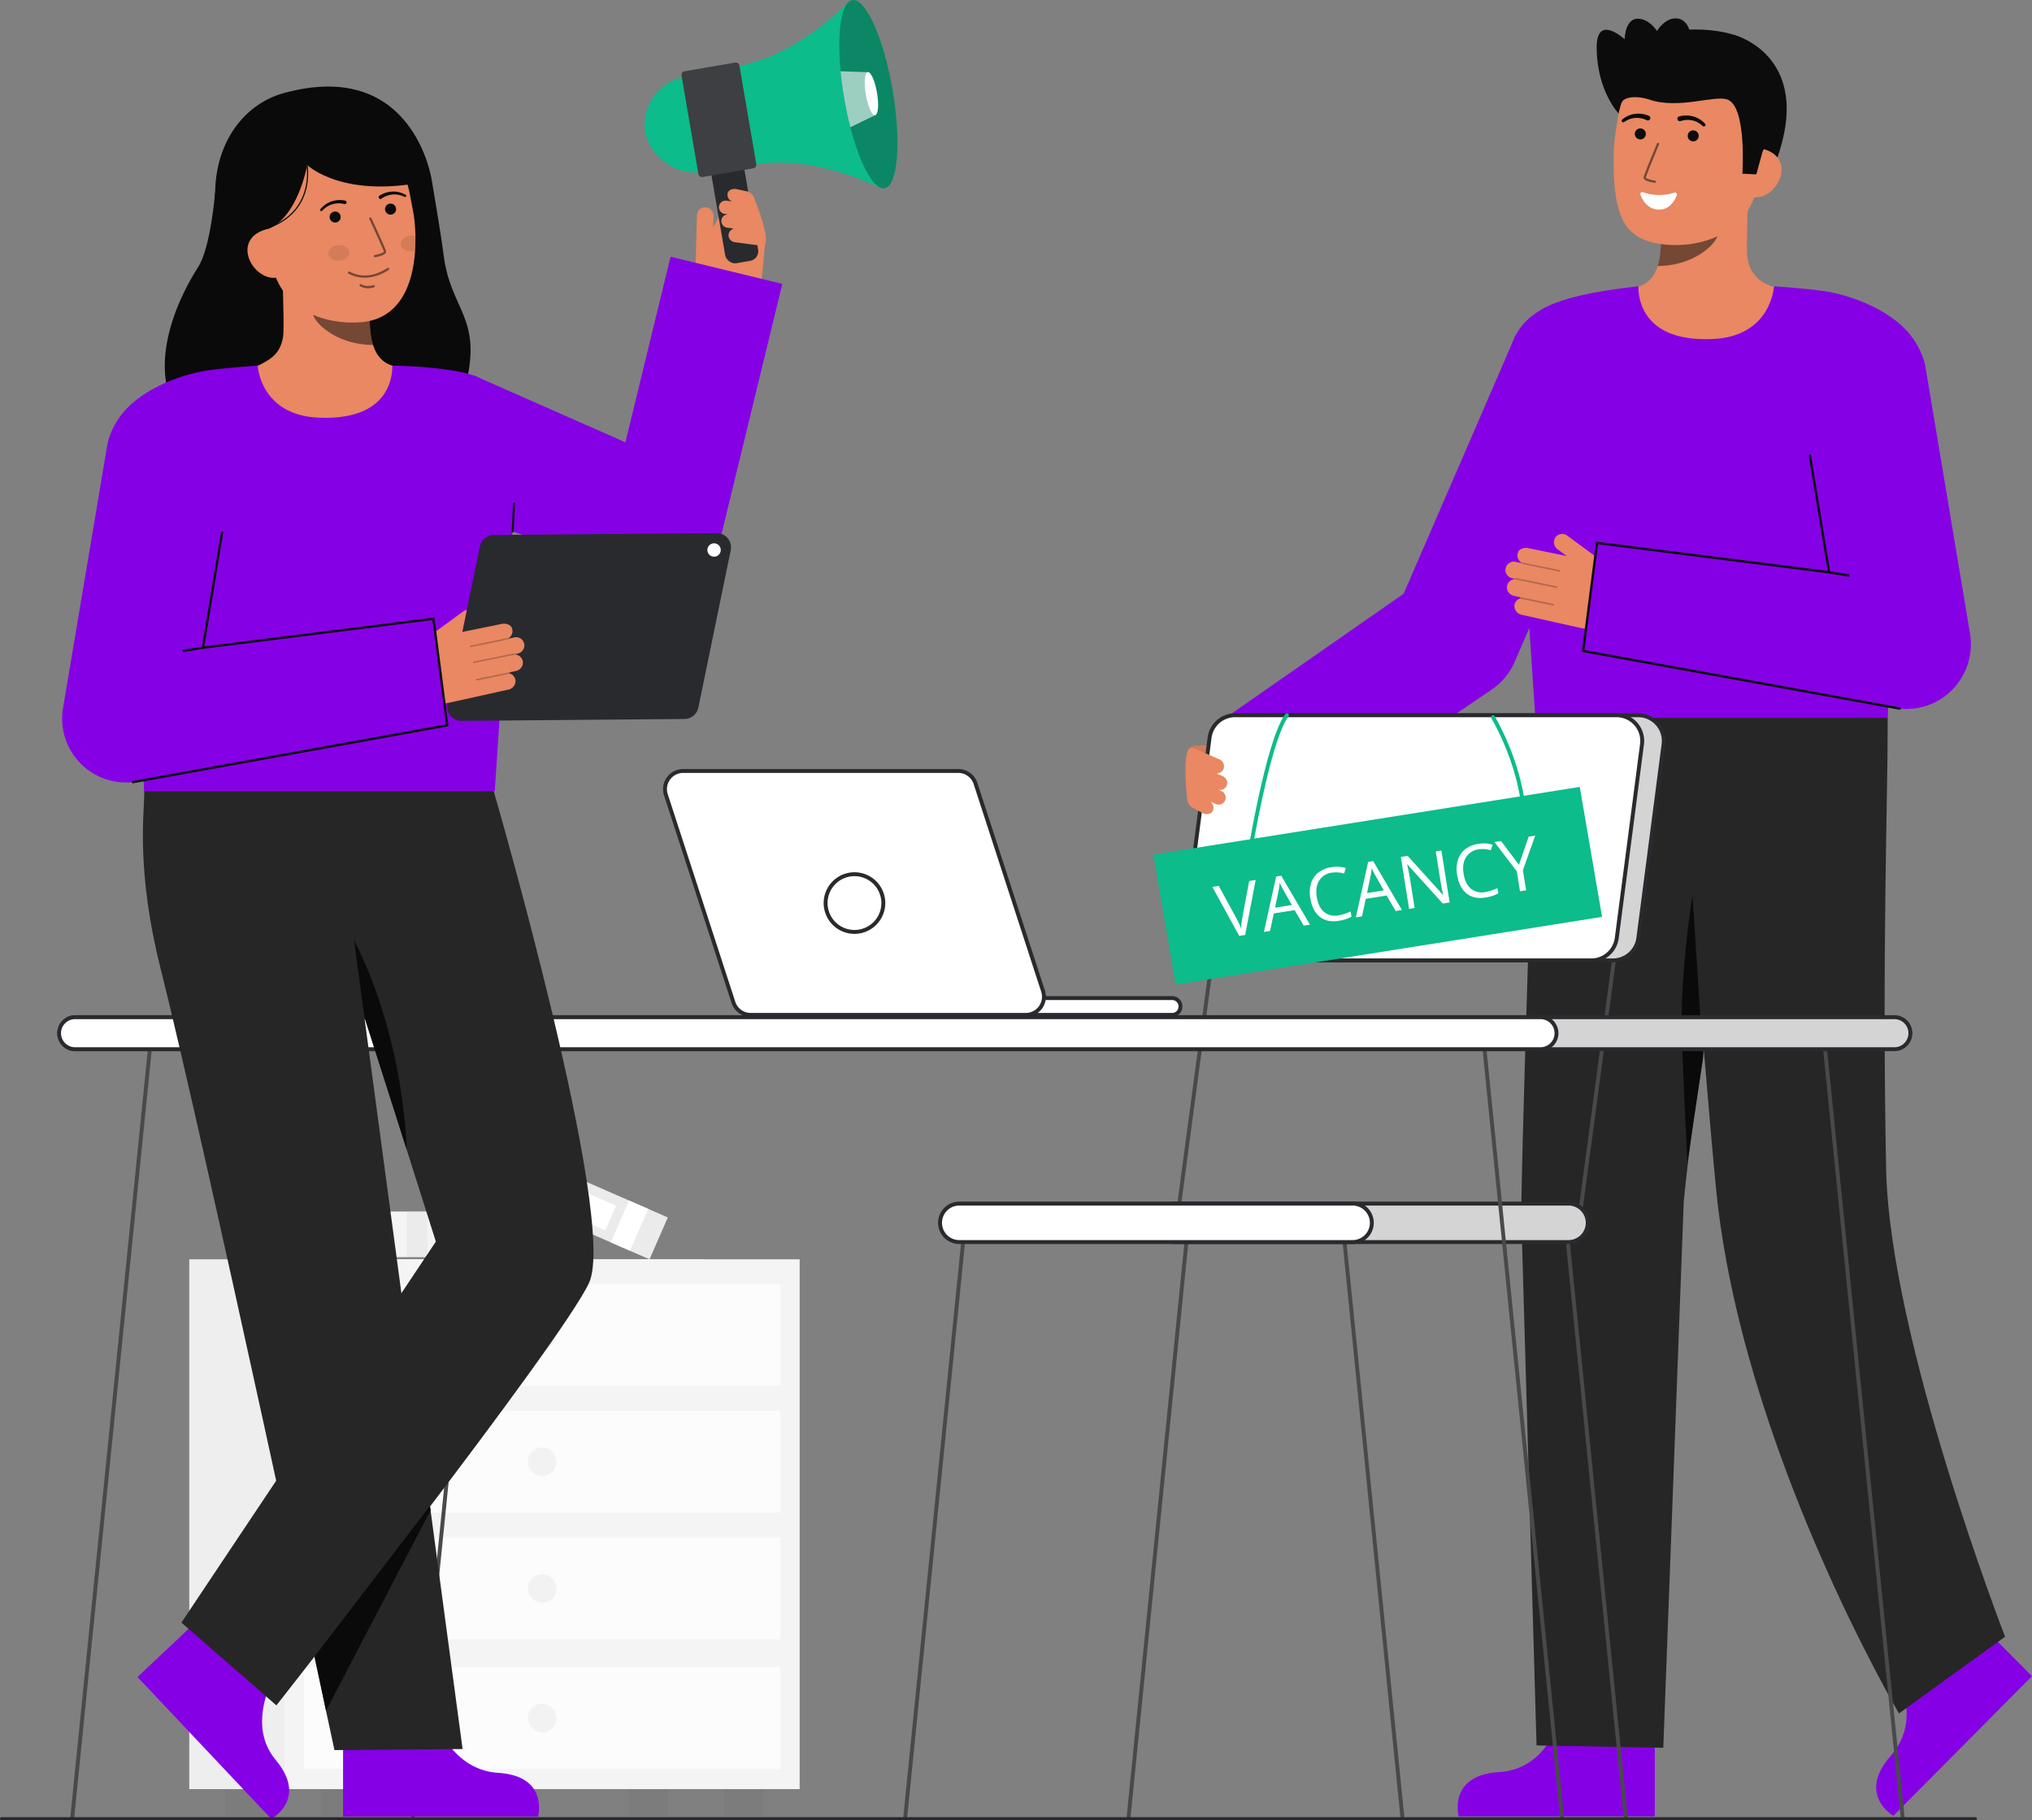 <svg id="Layer_1" data-name="Layer 1" xmlns="http://www.w3.org/2000/svg" viewBox="0 0 1040.033 931.454"><rect x="0" y="0" width="1040.033" height="931.454" fill="#808080" stroke="none"/><path d="M628.621,370.1a4.468,4.468,0,0,0-5.924,2.7,4.693,4.693,0,0,0,2.832,5.723l5.641,2.285-18.557.771c-2.343.063-5.168,1.638-4.905,4.26.072,2.132-1.965,5.088-.29,7.365,0,.025,18.888,16.9,21.061,16.844h0c9.221-.248,20.411-10.793,23.58-19.43l4.988-13.592Z" fill="#E98862"></path><g opacity="0.1"><path d="M628.621,370.1a4.468,4.468,0,0,0-5.924,2.7,4.693,4.693,0,0,0,2.832,5.723l5.641,2.285-18.557.771c-2.343.063-5.168,1.638-4.905,4.26.072,2.132-1.965,5.088-.29,7.365,0,.025,18.888,16.9,21.061,16.844h0c9.221-.248,20.411-10.793,23.58-19.43l4.988-13.592Z" fill="#0c0c0c"></path></g><path d="M969.159,855.014s16.01,23.828-1.457,43.644,1.356,30.659,1.356,30.659l70.975-71.47-35.46-35.708Z" fill="#8600E6"></path><path d="M966.4,361.808s-.315-8.492-.248,10.771c.111,31.989-2.912,116.522-.788,225.472,1.7,87.091,60.887,239.611,60.887,239.611l-54.3,39.247S891.286,740.43,878.323,608.362c-6.635-67.6-20.21-249.473-20.21-249.473Z" fill="#262626"></path><path d="M798.842,877.117s-5.412,28.249-31.678,29.823-20.571,22.645-20.571,22.645H846.968v-50.5Z" fill="#8600E6"></path><path d="M786.084,367.388s-8.239,245.573-7.383,257.575l7.748,268.322,64.867,1.207,10.46-279.233s6.856-77.027,25.338-148.551A558.026,558.026,0,0,0,904.1,354.531h0Z" fill="#262626"></path><path d="M871.659,541.5l-5.409-83.3s-5.556,34.628-5.556,64.475c0,14.589,2.985,72.35,2.985,72.35Z" fill="#0a0a0a"></path><path d="M967.119,361.8l.216.012S967.179,357.624,967.119,361.8Z" fill="#333"></path><path d="M966.848,361.8l.215.012S966.908,357.624,966.848,361.8Z" fill="#333"></path><path d="M828.881,58.58s-11.526-11.463-11.652-34.233c-.1-17.63,14.319-4.242,14.319-4.242S831.6,7.41,840.513,9.891,852.72,26.167,852.72,26.167" fill="#0c0c0c"></path><path d="M887.268,17.782S931.68,28.789,907.02,87.634L903,87.355l-8.17-.566" fill="#0c0c0c"></path><path id="sk" d="M830.265,148.792c.2-.026,2.42,36.8,45.205,33.593,29.621-2.219,40.182-33.645,40.86-33.645-3.193-.679-7.14-1.709-8.708-2.062a17.284,17.284,0,0,1-13.22-14.532c-.866-5.221.6-31.928.151-37.21l-45.466,10.148c.635,11.155,5.081,37.016-10.5,41.594C835.991,147.435,833.2,148.131,830.265,148.792Z" fill="#E98862"></path><path id="sh" d="M848.449,136.109a32.952,32.952,0,0,0,1.368-7.057,75.16,75.16,0,0,0-.3-16.413,49.849,49.849,0,0,0,25.129-11.009c.845,3.118,5.488,16.741,4.2,19.7C876.42,126.936,865,136.109,848.449,136.109Z" fill="#0c0c0c" opacity="0.52"></path><path d="M855.249,125.367c17.99.84,40.8-7.475,44.409-31.556l3.258-21.729c3.612-24.081-6.109-45.5-28.783-48.9h0c-22.674-3.4-42.548,13.58-46.16,37.661l-1.442,9.62a73.486,73.486,0,0,0-.633,9.989c-.023,8.828-.022,22.256,4.641,31.978C834.941,121.609,843.756,124.83,855.249,125.367Z" fill="#E98862"></path><path d="M856.982,98.574a24.783,24.783,0,0,1-16.079-.212,1,1,0,0,0-1.276,1.293c1.162,3.055,4.2,8.44,10.986,7.485,4.383-.617,6.631-4.68,7.63-7.255A1,1,0,0,0,856.982,98.574Z" fill="#fff"></path><circle cx="839.56" cy="68.532" r="2.824" fill="#0c0c0c"></circle><circle cx="866.629" cy="69.538" r="2.824" fill="#0c0c0c"></circle><path d="M897.15,100.936c6.89,1.034,13.581-5.5,14.615-12.391s-3.983-11.528-10.874-12.561l-4.242,4.084-5.423,19.98Z" fill="#E98862"></path><path d="M891.8,88.9s2.345-34.453-7.717-37.979c-6.7-2.348-24.757,5.14-39.837.066-6.6-2.22-13.258-1.424-14.35,1.686-.433,1.232-2.159-17.553,10.342-29.918,9.953-9.844,38.018-9.164,50.1-3.835,33.45,14.758,11.771,58.758,11.771,58.758l-3.165,11.556Z" fill="#0c0c0c"></path><g opacity="0.52"><path d="M846.955,93.56l-.044,0c-2.221-.327-5.911-1.124-5.668-2.786.2-1.377,6.161-15.684,6.84-17.311a.572.572,0,0,1,1.056.44c-2.644,6.336-6.626,16.1-6.765,17.037.161.425,2.4,1.149,4.7,1.488a.572.572,0,0,1-.121,1.136Z" fill="#0c0c0c"></path></g><path d="M843.921,59.266a13.586,13.586,0,0,0-7.144-.975,12,12,0,0,0-3.444.978,14.022,14.022,0,0,0-3.018,1.844.833.833,0,0,0,.956,1.362l.056-.037a12.273,12.273,0,0,1,2.716-1.433A10,10,0,0,1,837,60.364a11.32,11.32,0,0,1,5.777,1.123l.075.038a1.251,1.251,0,1,0,1.147-2.224Z" fill="#0c0c0c"></path><path d="M860.282,61.937a11.329,11.329,0,0,1,5.878-.314,10.061,10.061,0,0,1,2.834,1.042,12.3,12.3,0,0,1,2.492,1.795l.049.043a.832.832,0,0,0,1.136-1.215,14.04,14.04,0,0,0-2.733-2.244,12,12,0,0,0-3.277-1.443,13.581,13.581,0,0,0-7.21-.022,1.251,1.251,0,1,0,.675,2.41c.024-.007.049-.014.073-.023Z" fill="#0c0c0c"></path><ellipse cx="855.177" cy="22.996" rx="14.04" ry="9.539" transform="translate(546.629 820.902) rotate(-70.399)" fill="#0c0c0c"></ellipse><path d="M836.2,197.955,775.26,338.7l-.07.162a32.661,32.661,0,0,1-11.5,13.906L657.264,425.2l-36.643-53.219,105.641-73.578-11.569,14.067L775.635,171.73Z" fill="#8600E6"></path><path d="M776.528,231.078c1.361,16.092,7.978,116.488,9.285,136.31H966.058c1.018-17.878,5.59-96.049,9.452-131.008,3.685-33.359,10.917-50.061,5.616-59.923-8.662-16.118-32.33-25.432-48.468-27.633-9.856-1.343-24.678-2.306-24.678-2.306s-1.255,25.565-31.18,26.988c-40.737,1.935-38.018-27.01-38.218-26.988-24.1,2.634-40.572,6.478-49.8,11.984C763.653,173.489,773.641,196.977,776.528,231.078Z" fill="#8600E6"></path><path d="M775.089,310.082a4.278,4.278,0,0,1,3.095-3.851.331.331,0,0,1,.222-.5l-3.543-.792a4.45,4.45,0,0,1-3.553-4.637,4.274,4.274,0,0,1,4.208-3.9c-.023-.036-.013-.084-.024-.126l-1.456-.325a4.394,4.394,0,0,1-3.5-4.312,4.276,4.276,0,0,1,5.193-4.11l3.359.75c0-.018-.014-.033-.01-.052s.03-.036.038-.058a4.3,4.3,0,0,1-2.344-4.808c.38-2.489,3.353-3.292,5.525-2.806l19.6,4.021-4.651-3.424A4.479,4.479,0,0,1,796,275.2a4.249,4.249,0,0,1,6.093-1.123l25.393,18.695a14.34,14.34,0,0,1,3.311,19.619h0a21.415,21.415,0,0,1-22.354,8.855l-29.857-6.672A4.6,4.6,0,0,1,775.089,310.082Z" fill="#E98862"></path><g opacity="0.25"><path d="M798.488,292.251a.393.393,0,0,1-.462.3L779.388,288.7a.4.4,0,0,1-.306-.468.392.392,0,0,1,.465-.309l18.637,3.849a.4.4,0,0,1,.307.468Z" fill="#0c0c0c"></path></g><g opacity="0.25"><path d="M797.03,300.575a.4.4,0,0,1-.463.3l-20.8-4.3a.4.4,0,0,1-.307-.468.408.408,0,0,1,.465-.308l20.8,4.3a.4.4,0,0,1,.307.468Z" fill="#0c0c0c"></path></g><g opacity="0.25"><path d="M795.5,309.6a.394.394,0,0,1-.463.3l-16.591-3.426a.4.4,0,0,1,.159-.777l16.591,3.426a.4.4,0,0,1,.306.468Z" fill="#0c0c0c"></path></g><path id="b_4_b" d="M810.29,333.149l161.992,29.479a32.757,32.757,0,0,0,27.5-10.2,33.29,33.29,0,0,0,8.515-28.239L985.618,188.448a32.916,32.916,0,1,0-64.906,11l15.464,93.441L817.412,277.866Z" fill="#8600E6"></path><g id="b_4_b-2" data-name="b_4_b"><path d="M972.283,363.231a.6.6,0,0,0,.106-1.2L810.958,332.657l6.971-54.117L936.1,293.484a.592.592,0,0,0,.507-.18.605.605,0,0,0,.159-.518l-9.83-59.72a.592.592,0,0,0-.689-.5.6.6,0,0,0-.493.694l9.7,58.921L817.487,277.267a.606.606,0,0,0-.67.521L809.7,333.071a.6.6,0,0,0,.488.672l161.992,29.479A.644.644,0,0,0,972.283,363.231Z" fill="#0c0c0c"></path></g><polygon points="946.501 295.167 946.69 293.974 936.271 292.289 936.081 293.482 946.501 295.167" fill="#0c0c0c"></polygon><polygon points="833.138 930.671 831.848 930.921 831.178 931.051 831.168 930.921 801.548 636.661 801.348 634.661 800.478 626.011 802.448 625.641 803.358 634.641 803.458 635.641 803.558 636.631 833.138 930.671" fill="#494949"></polygon><polygon points="718.848 930.671 717.548 930.921 716.878 931.051 716.868 930.921 687.258 636.661 687.158 635.661 687.058 634.661 686.188 626.011 688.148 625.641 689.058 634.661 689.158 635.661 689.258 636.661 718.848 930.671" fill="#494949"></polygon><polygon points="494.928 626.011 494.058 634.661 493.958 635.661 493.858 636.661 464.238 930.921 464.228 931.051 463.558 930.921 462.268 930.671 491.858 636.661 491.958 635.661 492.058 634.661 492.968 625.641 494.928 626.011" fill="#494949"></polygon><polygon points="609.228 626.011 608.358 634.661 608.158 636.661 578.538 930.921 578.528 931.051 577.858 930.921 576.568 930.671 606.148 636.661 606.248 635.661 606.348 634.661 607.258 625.641 609.228 626.011" fill="#494949"></polygon><rect x="543.511" y="557.673" width="135.496" height="2" transform="translate(-23.4 1090.614) rotate(-82.395)" fill="#494949"></rect><rect x="749.336" y="557.673" width="135.496" height="2" transform="translate(155.183 1294.628) rotate(-82.395)" fill="#494949"></rect><rect x="591.643" y="615.99" width="220.99" height="19.671" rx="9.835" transform="translate(1404.276 1251.651) rotate(-180)" fill="#292a2e"></rect><rect x="591.643" y="615.99" width="220.99" height="19.671" rx="9.835" transform="translate(1404.276 1251.651) rotate(-180)" fill="#fff" opacity="0.8"></rect><path d="M590.643,625.825a10.846,10.846,0,0,1,10.835-10.834H802.8a10.835,10.835,0,1,1,0,21.67H601.478A10.847,10.847,0,0,1,590.643,625.825Zm10.835-8.834a8.835,8.835,0,1,0,0,17.67H802.8a8.835,8.835,0,1,0,0-17.67Z" fill="#292a2e"></path><rect x="481.147" y="615.99" width="220.99" height="19.671" rx="9.835" transform="translate(1183.285 1251.651) rotate(-180)" fill="#fff"></rect><path d="M480.147,625.825a10.847,10.847,0,0,1,10.836-10.834H692.3a10.835,10.835,0,1,1,0,21.67H490.983A10.848,10.848,0,0,1,480.147,625.825Zm10.836-8.834a8.835,8.835,0,1,0,0,17.67H692.3a8.835,8.835,0,1,0,0-17.67Z" fill="#292a2e"></path><path d="M630.267,491.521H825.514a13.144,13.144,0,0,0,13.034-11.447l12.915-99.18a13.144,13.144,0,0,0-13.035-14.842H643.181A13.144,13.144,0,0,0,630.147,377.5l-12.915,99.179A13.145,13.145,0,0,0,630.267,491.521Z" fill="#292a2e"></path><path d="M630.267,491.521H825.514a13.144,13.144,0,0,0,13.034-11.447l12.915-99.18a13.144,13.144,0,0,0-13.035-14.842H643.181A13.144,13.144,0,0,0,630.147,377.5l-12.915,99.179A13.145,13.145,0,0,0,630.267,491.521Z" fill="#fff" opacity="0.8"></path><path d="M619.639,487.71a14.147,14.147,0,0,1-3.4-11.159l12.915-99.18a14.182,14.182,0,0,1,14.027-12.319H838.429a14.144,14.144,0,0,1,14.026,15.971L839.54,480.2a14.181,14.181,0,0,1-14.026,12.318H630.267A14.143,14.143,0,0,1,619.639,487.71Zm23.543-120.658a12.175,12.175,0,0,0-12.043,10.577l-12.915,99.179a12.145,12.145,0,0,0,12.043,13.713H825.514a12.177,12.177,0,0,0,12.043-10.576l12.914-99.18a12.144,12.144,0,0,0-12.042-13.713Z" fill="#292a2e"></path><path d="M619.226,491.521H814.473a13.145,13.145,0,0,0,13.035-11.447l12.915-99.18a13.146,13.146,0,0,0-13.035-14.842H632.141A13.145,13.145,0,0,0,619.106,377.5l-12.915,99.179A13.145,13.145,0,0,0,619.226,491.521Z" fill="#fff"></path><path d="M608.6,487.71a14.143,14.143,0,0,1-3.4-11.159l12.915-99.18a14.18,14.18,0,0,1,14.026-12.319H827.388a14.144,14.144,0,0,1,14.026,15.971L828.5,480.2a14.18,14.18,0,0,1-14.026,12.318H619.226A14.145,14.145,0,0,1,608.6,487.71Zm23.543-120.658A12.176,12.176,0,0,0,620.1,377.629l-12.915,99.179a12.145,12.145,0,0,0,12.043,13.713H814.473a12.175,12.175,0,0,0,12.043-10.576l12.915-99.18a12.145,12.145,0,0,0-12.043-13.713Z" fill="#292a2e"></path><path d="M638.943,441.705a.965.965,0,0,1-.159-.013,1,1,0,0,1-.829-1.145c.4-2.525,10.021-61.993,19.937-75.1a1,1,0,1,1,1.595,1.207c-9.618,12.709-19.459,73.593-19.557,74.207A1,1,0,0,1,638.943,441.705Z" fill="#0cbc8b"></path><path d="M780.061,417.648a1,1,0,0,1-1-.928c-1.889-26.174-15.62-48.92-15.758-49.147a1,1,0,0,1,1.707-1.043c.14.231,14.121,23.374,16.045,50.046a1,1,0,0,1-.925,1.07Z" fill="#0cbc8b"></path><polygon points="819.982 469.242 601.725 503.89 590.32 437.377 808.577 402.729 819.982 469.242" fill="#0cbc8b"></polygon><path d="M639.356,450.9l3.327-.529-5.363,28.111-3.055.485-13.751-25.076,3.273-.52,8.842,16.235a48.92,48.92,0,0,1,2.589,5.5,48.892,48.892,0,0,1,.776-6.146Z" fill="#fff"></path><path d="M667.274,473.724l-4.652-7.932-10.658,1.692-1.932,8.977-3.128.5,6.274-28.368,2.6-.413,14.7,25.039Zm-6.059-10.561-4.4-7.748q-.848-1.469-1.846-3.641a34.85,34.85,0,0,1-.537,4.019l-1.82,8.736Z" fill="#fff"></path><path d="M681.674,446.621a8.8,8.8,0,0,0-6.457,4.018q-2.075,3.321-1.269,8.4.829,5.22,3.727,7.677a8.805,8.805,0,0,0,7.427,1.74,24.12,24.12,0,0,0,6.188-2.009l.43,2.711a19.8,19.8,0,0,1-6.655,2.118q-5.876.933-9.633-2.125t-4.8-9.623a16.184,16.184,0,0,1,.394-7.447,11.168,11.168,0,0,1,3.682-5.469,13.6,13.6,0,0,1,6.562-2.757,16.691,16.691,0,0,1,7.555.367l-.888,2.863A14.279,14.279,0,0,0,681.674,446.621Z" fill="#fff"></path><path d="M714.343,466.252l-4.653-7.932-10.657,1.692-1.932,8.977-3.128.5,6.274-28.368,2.6-.413,14.7,25.039Zm-6.059-10.561-4.4-7.748q-.849-1.468-1.847-3.641a34.614,34.614,0,0,1-.536,4.019l-1.82,8.735Z" fill="#fff"></path><path d="M741.969,461.866l-3.529.561-18.074-20.009-.145.023q.914,3.882,1.434,7.156l2.4,15.113-2.855.454-4.221-26.59,3.492-.554,18.023,19.923.145-.023q-.114-.485-.664-3.13t-.7-3.8l-2.423-15.259,2.893-.459Z" fill="#fff"></path><path d="M756.822,434.691a8.8,8.8,0,0,0-6.456,4.018q-2.075,3.322-1.269,8.4.828,5.22,3.726,7.677a8.8,8.8,0,0,0,7.427,1.74,24.146,24.146,0,0,0,6.189-2.008l.43,2.71a19.8,19.8,0,0,1-6.655,2.119q-5.875.933-9.633-2.126t-4.8-9.623a16.179,16.179,0,0,1,.394-7.446,11.171,11.171,0,0,1,3.681-5.47,13.609,13.609,0,0,1,6.563-2.757,16.691,16.691,0,0,1,7.555.367l-.889,2.863A14.279,14.279,0,0,0,756.822,434.691Z" fill="#fff"></path><path d="M777.433,442.606l4.982-14.42,3.347-.531-6.292,17.686,1.638,10.312-3.129.5-1.614-10.167L764.9,430.966l3.382-.537Z" fill="#fff"></path><rect x="197.403" y="620.029" width="80.326" height="23.372" fill="#f4f4f4"></rect><rect x="208.19" y="620.029" width="10.525" height="23.372" fill="#292a2e" opacity="0.05"></rect><rect x="223.701" y="625.108" width="43.764" height="13.85" fill="#fff"></rect><rect x="259.08" y="605.802" width="81.445" height="23.372" transform="translate(272.215 -68.378) rotate(23.594)" fill="#f4f4f4"></rect><rect x="259.08" y="605.802" width="81.445" height="23.372" transform="translate(272.215 -68.378) rotate(23.594)" fill="#292a2e" opacity="0.05"></rect><rect x="316.872" y="615.588" width="10.672" height="23.372" transform="translate(278.005 -76.528) rotate(23.594)" fill="#fff"></rect><rect x="270.039" y="607.601" width="44.373" height="13.85" transform="translate(270.396 -65.593) rotate(23.594)" fill="#fff"></rect><rect x="321.754" y="916.105" width="20.186" height="13.481" fill="#292a2e" opacity="0.05"></rect><rect x="115.374" y="916.105" width="20.186" height="13.481" fill="#292a2e" opacity="0.05"></rect><rect x="96.87" y="644.496" width="263.574" height="271.152" fill="#f4f4f4"></rect><rect x="96.87" y="644.496" width="263.574" height="271.152" fill="#292a2e" opacity="0.03"></rect><rect x="145.714" y="644.496" width="263.574" height="271.152" fill="#f4f4f4"></rect><rect x="370.598" y="916.105" width="20.186" height="13.481" fill="#292a2e" opacity="0.05"></rect><rect x="164.218" y="916.105" width="20.186" height="13.481" fill="#292a2e" opacity="0.05"></rect><rect x="155.609" y="657.196" width="243.786" height="52.094" fill="#fff" opacity="0.7"></rect><rect x="155.609" y="722.041" width="243.786" height="52.094" fill="#fff" opacity="0.7"></rect><rect x="155.609" y="786.884" width="243.786" height="52.094" fill="#fff" opacity="0.7"></rect><circle cx="277.502" cy="683.243" r="7.289" fill="#292a2e" opacity="0.05"></circle><circle cx="277.502" cy="748.088" r="7.289" fill="#292a2e" opacity="0.05"></circle><circle cx="277.502" cy="812.932" r="7.289" fill="#292a2e" opacity="0.05"></circle><rect x="155.609" y="853.19" width="243.786" height="52.094" fill="#fff" opacity="0.7"></rect><circle cx="277.502" cy="879.237" r="7.289" fill="#292a2e" opacity="0.05"></circle><polygon points="252.818 528.881 252.098 535.971 251.998 536.971 251.898 537.971 212.208 930.921 210.198 930.921 249.888 537.971 249.988 536.971 250.088 535.971 250.828 528.681 252.818 528.881" fill="#494949"></polygon><polygon points="974.898 930.921 972.888 930.921 933.208 537.971 933.108 536.971 933.008 535.971 932.288 528.881 934.278 528.681 935.018 535.971 935.118 536.971 935.218 537.971 974.898 930.921" fill="#494949"></polygon><polygon points="800.608 930.921 798.598 930.921 768.878 636.661 768.778 635.661 768.678 634.661 766.888 616.991 766.788 615.991 766.688 614.991 758.908 537.971 758.808 536.971 758.708 535.971 757.988 528.881 759.978 528.681 760.718 535.971 760.918 537.971 768.698 614.991 768.798 615.991 768.898 616.991 770.688 634.661 770.788 635.661 770.888 636.661 800.608 930.921" fill="#494949"></polygon><polygon points="78.518 528.881 77.798 535.971 77.598 537.971 37.908 930.921 35.898 930.921 75.588 537.971 75.688 536.971 75.788 535.971 76.528 528.681 78.518 528.881" fill="#494949"></polygon><rect x="30.317" y="520.584" width="947.391" height="16.387" rx="8.194" transform="translate(1008.026 1057.556) rotate(180)" fill="#292a2e"></rect><rect x="30.317" y="520.584" width="947.391" height="16.387" rx="8.194" transform="translate(1008.026 1057.556) rotate(180)" fill="#fff" opacity="0.8"></rect><path d="M29.317,528.778a9.2,9.2,0,0,1,9.194-9.194h931a9.194,9.194,0,1,1,0,18.387h-931A9.2,9.2,0,0,1,29.317,528.778Zm9.194-7.194a7.194,7.194,0,1,0,0,14.387h931a7.194,7.194,0,1,0,0-14.387Z" fill="#292a2e"></path><rect x="30.317" y="520.584" width="766.43" height="16.387" rx="8.194" transform="translate(827.065 1057.556) rotate(180)" fill="#fff"></rect><path d="M29.317,528.778a9.2,9.2,0,0,1,9.194-9.194H788.554a9.194,9.194,0,0,1,0,18.387H38.511A9.2,9.2,0,0,1,29.317,528.778Zm9.194-7.194a7.194,7.194,0,1,0,0,14.387H788.554a7.194,7.194,0,0,0,0-14.387Z" fill="#292a2e"></path><rect x="501.423" y="510.797" width="102.759" height="8.614" rx="4.253" fill="#fff"></rect><rect x="501.423" y="510.797" width="102.759" height="8.614" rx="4.253" fill="#fff"></rect><path d="M599.93,520.412H505.676a5.259,5.259,0,0,1-5.252-5.253v-.109a5.258,5.258,0,0,1,5.252-5.252H599.93a5.259,5.259,0,0,1,5.252,5.252v.109A5.259,5.259,0,0,1,599.93,520.412ZM505.676,511.8a3.256,3.256,0,0,0-3.252,3.252v.109a3.256,3.256,0,0,0,3.252,3.253H599.93a3.256,3.256,0,0,0,3.252-3.253v-.109a3.256,3.256,0,0,0-3.252-3.252Z" fill="#292a2e"></path><path d="M533.869,507.236,499.308,401a9.3,9.3,0,0,0-8.843-6.422h-140.8a9.3,9.3,0,0,0-8.843,12.175l34.561,106.24a9.3,9.3,0,0,0,8.843,6.422h140.8A9.3,9.3,0,0,0,533.869,507.236Z" fill="#fff"></path><path d="M525.025,520.412h-140.8a10.275,10.275,0,0,1-9.794-7.113L339.867,407.06a10.3,10.3,0,0,1,9.794-13.485h140.8a10.274,10.274,0,0,1,9.794,7.113l34.56,106.238a10.3,10.3,0,0,1-9.794,13.486ZM349.661,395.575a8.3,8.3,0,0,0-7.891,10.866L376.331,512.68a8.276,8.276,0,0,0,7.891,5.732h140.8a8.3,8.3,0,0,0,7.892-10.866l-34.56-106.239a8.28,8.28,0,0,0-7.892-5.732Z" fill="#292a2e"></path><circle cx="437.343" cy="462.176" r="14.768" fill="#fff"></circle><path d="M437.343,477.944a15.768,15.768,0,1,1,15.768-15.768A15.786,15.786,0,0,1,437.343,477.944Zm0-29.536a13.768,13.768,0,1,0,13.768,13.768A13.784,13.784,0,0,0,437.343,448.408Z" fill="#292a2e"></path><polygon points="463.558 930.921 464.238 930.921 464.228 931.051 463.558 930.921" fill="#fff"></polygon><polygon points="577.858 930.921 578.538 930.921 578.528 931.051 577.858 930.921" fill="#fff"></polygon><polygon points="716.868 930.921 717.548 930.921 716.878 931.051 716.868 930.921" fill="#fff"></polygon><polygon points="831.848 930.921 831.178 931.051 831.168 930.921 831.848 930.921" fill="#fff"></polygon><path d="M356.73,110.235a4.255,4.255,0,0,1,4.6-4.123,4.417,4.417,0,0,1,3.9,4.6l-.159,5.744,8.821-17.895c.946-2.007,3.39-3.864,5.571-2.655a12.191,12.191,0,0,1,5.425,4.614c.022.007,7.517,22.7,6.64,24.56l-1.74,18.766A21.427,21.427,0,0,1,369.2,156.1l-13.72-.77Z" fill="#E98862"></path><g opacity="0.2"><path d="M373.16,118.411a.393.393,0,0,0,.517-.184l8.366-17.028a.393.393,0,1,0-.7-.346l-8.366,17.028a.394.394,0,0,0,.18.526Z" fill="#0c0c0c"></path></g><path d="M333.329,296.585a29.487,29.487,0,0,1-5.294-1.836l-122.919-42.6,37.737-59.853,77.253,34.073,23.1-94.988,57.213,13.912L368.892,274.934a29.44,29.44,0,0,1-35.563,21.651Z" fill="#8600E6"></path><rect x="365.935" y="64.215" width="17.109" height="70.395" rx="4.965" transform="translate(-11.413 64.706) rotate(-9.728)" fill="#292a2e"></rect><rect x="329.945" y="38.913" width="51.407" height="49.214" rx="24.607" transform="translate(-5.619 61.006) rotate(-9.728)" fill="#0cbc8b"></rect><path d="M435.237,65.1l-4.612,2.226-5.317-31.013,4.928.162c.412,4.415,1.024,9.059,1.843,13.838C432.97,55.51,434.039,60.479,435.237,65.1Z" fill="#8600E6"></path><path d="M448.856,47.44c1.044,6.089.619,11.242-.947,11.51a1.2,1.2,0,0,1-.986-.4h0c-1.379-1.261-2.9-5.258-3.738-10.133-.776-4.527-.74-8.536-.026-10.4.245-.644.571-1.034.974-1.1C445.7,36.635,447.813,41.352,448.856,47.44Z" fill="#8600E6"></path><path d="M432.1,50.414c-.006-.034-.011-.067-.017-.1C428.689,30.541,431.3,9.1,434.419.931c-12.258,12.481-30.115,25.22-46.9,30.409-6.772,2.094-15.059,4.006-27.65,6.149L368.3,86.657c12.586-2.173,21.037-3.129,28.12-3.411,17.552-.7,38.633,5.367,54.348,13.052-5.661-6.658-15.265-26.01-18.655-45.782C432.107,50.482,432.1,50.449,432.1,50.414Z" fill="#0cbc8b"></path><rect x="352.934" y="33.864" width="30.046" height="54.889" rx="1.804" transform="translate(-5.069 63.054) rotate(-9.728)" fill="#292a2e"></rect><rect x="352.934" y="33.864" width="30.046" height="54.889" rx="1.804" transform="translate(-5.069 63.054) rotate(-9.728)" fill="#fff" opacity="0.1"></rect><path d="M456.861,46.064c4.559,26.6,2.7,49.1-4.137,50.273-1.363.234-2.818-.394-4.305-1.765-.007,0-.009-.007-.017-.005-6.022-5.5-12.674-22.964-16.324-44.254-3.389-19.772-3.234-37.282-.113-45.447,1.072-2.814,2.494-4.517,4.252-4.818C443.055-1.125,452.3,19.477,456.861,46.064Z" fill="#0cbc8b"></path><path d="M456.861,46.064c4.559,26.6,2.7,49.1-4.137,50.273-1.363.234-2.818-.394-4.305-1.765-.007,0-.009-.007-.017-.005-6.022-5.5-12.674-22.964-16.324-44.254-3.389-19.772-3.234-37.282-.113-45.447,1.072-2.814,2.494-4.517,4.252-4.818C443.055-1.125,452.3,19.477,456.861,46.064Z" fill="#0c0c0c" opacity="0.3"></path><path d="M444.134,36.933l3.78,22.047L435.237,65.1c-1.2-4.621-2.267-9.59-3.158-14.787-.819-4.779-1.431-9.423-1.843-13.838Z" fill="#fff" opacity="0.6"></path><path d="M448.856,47.44c1.044,6.089.619,11.242-.947,11.51a1.2,1.2,0,0,1-.986-.4h0c-1.379-1.261-2.9-5.258-3.738-10.133-.776-4.527-.74-8.536-.026-10.4.245-.644.571-1.034.974-1.1C445.7,36.635,447.813,41.352,448.856,47.44Z" fill="#fff"></path><path d="M372.88,120.62a3.483,3.483,0,0,1,2.386-3.465c-.029-.054-.135-.167-.038-.211l-2.882-.381a3.548,3.548,0,0,1-3.157-3.429,3.416,3.416,0,0,1,3.091-3.381c-.021-.027-.017-.066-.028-.1l-1.185-.157a3.5,3.5,0,0,1-3.089-3.174,3.42,3.42,0,0,1,3.861-3.619l2.733.362c0-.015-.013-.026-.012-.041s.022-.03.027-.048a3.416,3.416,0,0,1-2.2-3.649c.132-2,2.449-2.842,4.216-2.608l5.51,1.169a5.275,5.275,0,0,1,3.805,3.215c2.776,6.99,9.591,25.419,3.951,24.673l-13.884-1.838A3.7,3.7,0,0,1,372.88,120.62Z" fill="#E98862"></path><path d="M143.225,852.726s-18.938,27.871-2.153,47.937-2.237,30.218-2.237,30.218L70.373,858.276l36.275-34.2Z" fill="#8600E6"></path><path d="M252.605,404.606s63.924,219.861,48.857,252c-14.812,31.6-160,216.191-160,216.191L92.846,830.424,223.084,635.436s-35.595-112.608-54.836-171.662c-11.6-35.6-31.118-34.466-32.971-71.862h0Z" fill="#262626"></path><path d="M179.207,497.62s-13.986-43.489-7.254-32.864C207.387,520.685,208.1,588.165,208.1,588.165Z" fill="#0a0a0a"></path><path d="M220.385,874.936s8.435,30.828,34.549,32.382,20.451,22.358,20.451,22.358H175.593V879.818Z" fill="#8600E6"></path><path d="M74.441,399.1s-.443-2.056-.7,9.961c-.185,8.485-3.63,38.518,8.284,85.887,22.322,88.752,89.169,400.728,89.169,400.728l65.574-.551L170.429,400.868Z" fill="#262626"></path><path d="M73.426,399.457l-.215.012S73.366,395.338,73.426,399.457Z" fill="#333"></path><rect x="248.335" y="292.869" width="25.245" height="1.19" transform="translate(-46.821 537.374) rotate(-86.752)" fill="#0c0c0c"></rect><path d="M110.1,98.418s-2.2,28.055-8.63,38.168C82.945,165.7,77.3,198.63,95.306,216.076s134.16,19.03,143.418-20.511c7.794-33.289-8.062-37.062-11.611-64.638-1.606-12.478-6.119-38.656-6.119-38.656" fill="#0a0a0a"></path><path id="sk-2" data-name="sk" d="M209.156,189.244c-.2-.026-2.426,36.9-45.317,33.676-29.693-2.225-40.28-33.728-40.96-33.728,3.2-.68,8.592-1.67,10.014-2.429,4.675-2.512,10.461-5.126,11.968-14.206.868-5.233-.6-32.006-.152-37.3l45.579,10.173c-.637,11.183-5.094,37.107,10.528,41.7C203.416,187.884,206.216,188.581,209.156,189.244Z" fill="#E98862"></path><path id="sh-2" data-name="sh" d="M190.927,176.53a32.953,32.953,0,0,1-1.371-7.074,75.338,75.338,0,0,1,.3-16.453,49.974,49.974,0,0,1-25.191-11.037c-.846,3.126-5.5,16.783-4.212,19.754C162.887,167.335,174.334,176.53,190.927,176.53Z" fill="#0c0c0c" opacity="0.52"></path><path d="M184.886,164.909c-17.989,1.531-41.155-5.925-45.694-29.91L135.1,113.358c-4.539-23.985,4.378-45.812,26.961-50.086h0C184.641,59,205.2,75.247,209.739,99.232l1.813,9.581C213.294,118.015,216.981,162.179,184.886,164.909Z" fill="#E98862"></path><circle cx="199.898" cy="107.026" r="2.831" fill="#0c0c0c"></circle><circle cx="171.532" cy="111.076" r="2.831" fill="#0c0c0c"></circle><path d="M192.029,131.654c.015,0,.03,0,.045-.006a25.453,25.453,0,0,0,2.708-.69c1.328-.427,3.067-1.134,2.84-2.333-.258-1.367-6.792-15.4-7.536-17a.58.58,0,0,0-1.052.491c2.787,5.977,7.275,15.8,7.448,16.724-.149.427-2.354,1.237-4.624,1.668a.58.58,0,0,0,.171,1.146Z" fill="#0c0c0c" opacity="0.52"></path><path d="M188.685,142.009a23.706,23.706,0,0,0,10.276-3.9.58.58,0,0,0-.633-.972c-6.648,4.331-13.254,5.032-19.1,2.026a3.78,3.78,0,0,0-.365-.173.58.58,0,0,0-.394,1.091c.046.019.123.06.228.114A17.379,17.379,0,0,0,188.685,142.009Z" fill="#0c0c0c" opacity="0.52"></path><path d="M117.031,120.9l20.243-3.712c15.332-6.2,19.968-32.744,19.968-32.744s18.623,18.15,63.752,7.827c0,0-9.048-62.937-75.721-44.637-21.5,5.9-36.927,27.565-35,56.519C111.615,124.444,117.031,120.9,117.031,120.9Z" fill="#0a0a0a"></path><path d="M141.978,142.041c-6.863,1.3-13.816-4.991-15.115-11.853s3.549-11.7,10.411-13l4.407,3.93,6.2,19.806Z" fill="#E98862"></path><path d="M194.221,100.155a13.282,13.282,0,0,1,6.7-2.114,11.738,11.738,0,0,1,3.48.368,13.815,13.815,0,0,1,3.225,1.278.606.606,0,0,1-.526,1.091l-.043-.02a12.485,12.485,0,0,0-2.96-1.018,10.262,10.262,0,0,0-3.086-.185,11.641,11.641,0,0,0-5.7,2.058l-.055.04a.91.91,0,0,1-1.068-1.474Z" fill="#0c0c0c"></path><path d="M176.167,104.406a11.645,11.645,0,0,0-6.057.139,10.311,10.311,0,0,0-2.811,1.287,12.552,12.552,0,0,0-2.392,2.019l-.032.033a.606.606,0,0,1-.886-.826,13.84,13.84,0,0,1,2.546-2.357,11.689,11.689,0,0,1,3.112-1.6,13.267,13.267,0,0,1,7.008-.448.91.91,0,0,1-.382,1.78l-.038-.009Z" fill="#0c0c0c"></path><path d="M189.468,147.455a11.946,11.946,0,0,0,1.972-.4.58.58,0,0,0-.32-1.115c-3.882,1.117-6.089-.363-6.181-.427a.58.58,0,0,0-.667.95A7.865,7.865,0,0,0,189.468,147.455Z" fill="#0c0c0c" opacity="0.52"></path><path d="M137.319,116.932l-.2-.561c25.648-9.207,19.376-34.377,19.31-34.631l.576-.151C157.071,81.848,163.487,107.538,137.319,116.932Z" fill="#0c0c0c"></path><ellipse cx="173.405" cy="129.487" rx="5.393" ry="3.956" transform="translate(-12.857 19.294) rotate(-6.141)" fill="#0c0c0c" opacity="0.1"></ellipse><path d="M205.173,125.111c.24,2.169,2.829,3.67,5.791,3.355a7.5,7.5,0,0,0,1.506-.323c.167-2.581.2-5.065.155-7.366a6.787,6.787,0,0,0-2.511-.176C207.152,120.915,204.942,122.933,205.173,125.111Z" fill="#0c0c0c" opacity="0.1"></path><path d="M262.445,270.526c-1.351,15.872-7.923,114.892-9.222,134.442H73.8c-1.012-17.633-5.139-94.733-8.974-129.212-3.661-32.9-10.843-49.375-5.578-59.1,8.6-15.9,32.109-25.084,48.137-27.254,9.788-1.325,24.509-2.275,24.509-2.275s1.246,25.215,30.967,26.618c40.459,1.909,37.757-26.618,37.957-26.618,6.555,0,36.079,1.2,45.239,6.633C271.016,208.54,265.312,236.892,262.445,270.526Z" fill="#8600E6"></path><path d="M374.006,281.614l-16.568,80.523a7.3,7.3,0,0,1-7.085,5.826l-114.078.971a7.3,7.3,0,0,1-7.209-8.767l16.567-80.523a7.3,7.3,0,0,1,7.085-5.827l114.078-.971A7.3,7.3,0,0,1,374.006,281.614Z" fill="#292a2e"></path><circle cx="365.477" cy="281.482" r="3.428" fill="#fff"></circle><path d="M267.631,338.81a4.406,4.406,0,0,1-3.536,4.572l-3.512.774a.4.4,0,0,1,.262.273.336.336,0,0,1-.048.215,4.22,4.22,0,0,1,3.072,3.809,4.536,4.536,0,0,1-3.464,4.429l-29.655,6.583a21.058,21.058,0,0,1-4.619.512,21.34,21.34,0,0,1-17.583-9.25,14.069,14.069,0,0,1,3.285-19.345l25.226-18.441a4.262,4.262,0,0,1,1.881-.773l-2.321,11.273.619-.142.131-.024,19.345-3.941c2.155-.476,5.107.31,5.488,2.762a4.256,4.256,0,0,1-2.333,4.75c.012.012.036.024.036.048s-.012.035-.012.059l3.345-.738a4.239,4.239,0,0,1,5.155,4.048,4.339,4.339,0,0,1-3.477,4.25l-1.44.321c-.012.048,0,.095-.024.131A4.228,4.228,0,0,1,267.631,338.81Z" fill="#E98862"></path><g opacity="0.25"><path d="M240.635,330.861a.39.39,0,0,0,.459.3l18.51-3.8a.391.391,0,0,0-.157-.767l-18.51,3.8a.391.391,0,0,0-.3.462Z" fill="#0c0c0c"></path></g><g opacity="0.25"><path d="M242.083,339.071a.392.392,0,0,0,.46.295L263.2,335.13a.392.392,0,0,0,.305-.462.405.405,0,0,0-.462-.3L242.386,338.6a.391.391,0,0,0-.305.462Z" fill="#0c0c0c"></path></g><g opacity="0.25"><path d="M243.6,347.971a.39.39,0,0,0,.459.3l16.478-3.379a.391.391,0,0,0-.157-.766L243.9,347.5a.392.392,0,0,0-.305.461Z" fill="#0c0c0c"></path></g><path id="b_4_b-3" data-name="b_4_b" d="M228.913,371.2,68.028,400.273A32.685,32.685,0,0,1,32.26,362.358L54.783,228.481a32.684,32.684,0,0,1,64.463,10.845l-15.359,92.16L221.84,316.673Z" fill="#8600E6"></path><g id="b_4_b-4" data-name="b_4_b"><path d="M68.027,400.868a.6.6,0,0,1-.105-1.181l160.329-28.974-6.925-53.375L103.962,332.077a.589.589,0,0,1-.5-.178.6.6,0,0,1-.158-.511l9.764-58.9a.587.587,0,0,1,.684-.489.6.6,0,0,1,.49.684L104.605,330.8l117.161-14.714a.6.6,0,0,1,.665.514l7.073,54.526a.6.6,0,0,1-.485.662L68.134,400.859A.644.644,0,0,1,68.027,400.868Z" fill="#0c0c0c"></path></g><rect x="93.473" y="331.722" width="10.481" height="1.191" transform="translate(-51.287 19.781) rotate(-9.095)" fill="#0c0c0c"></rect><path d="M262.37,272.49h-.027a.5.5,0,0,1-.473-.525l.737-14.264a.5.5,0,0,1,1,.052l-.737,14.264A.5.5,0,0,1,262.37,272.49Z" fill="#0c0c0c"></path><polyline points="220.031 770.732 161.125 847.608 166.858 875.519 220.385 772.973" fill="#0a0a0a"></polyline><path d="M626.416,392.947a3.67,3.67,0,0,1-3.411,2.844c.014.064.09.21-.021.226l2.81,1.223a3.768,3.768,0,0,1,2.214,4.409,3.591,3.591,0,0,1-4.1,2.554c.014.034,0,.072,0,.108l1.154.5a3.718,3.718,0,0,1,2.22,4.13,3.6,3.6,0,0,1-4.948,2.574l-2.665-1.159c0,.015.007.03,0,.045s-.031.025-.041.042a3.637,3.637,0,0,1,1.186,4.357c-.707,2-3.3,2.19-5.019,1.441l-5.245-2.786a5.593,5.593,0,0,1-2.933-4.379c-.809-7.93-2.432-28.695,3.067-26.3l13.537,5.889A3.935,3.935,0,0,1,626.416,392.947Z" fill="#E98862"></path><path d="M.7,931.454h1010.42a.7.7,0,0,0,0-1.4H.7a.7.7,0,1,0,0,1.4Z" fill="#292a2e"></path><g opacity="0.65"><path d="M.7,931.454h1010.42a.7.7,0,0,0,0-1.4H.7a.7.7,0,1,0,0,1.4Z" fill="#292a2e"></path></g></svg>